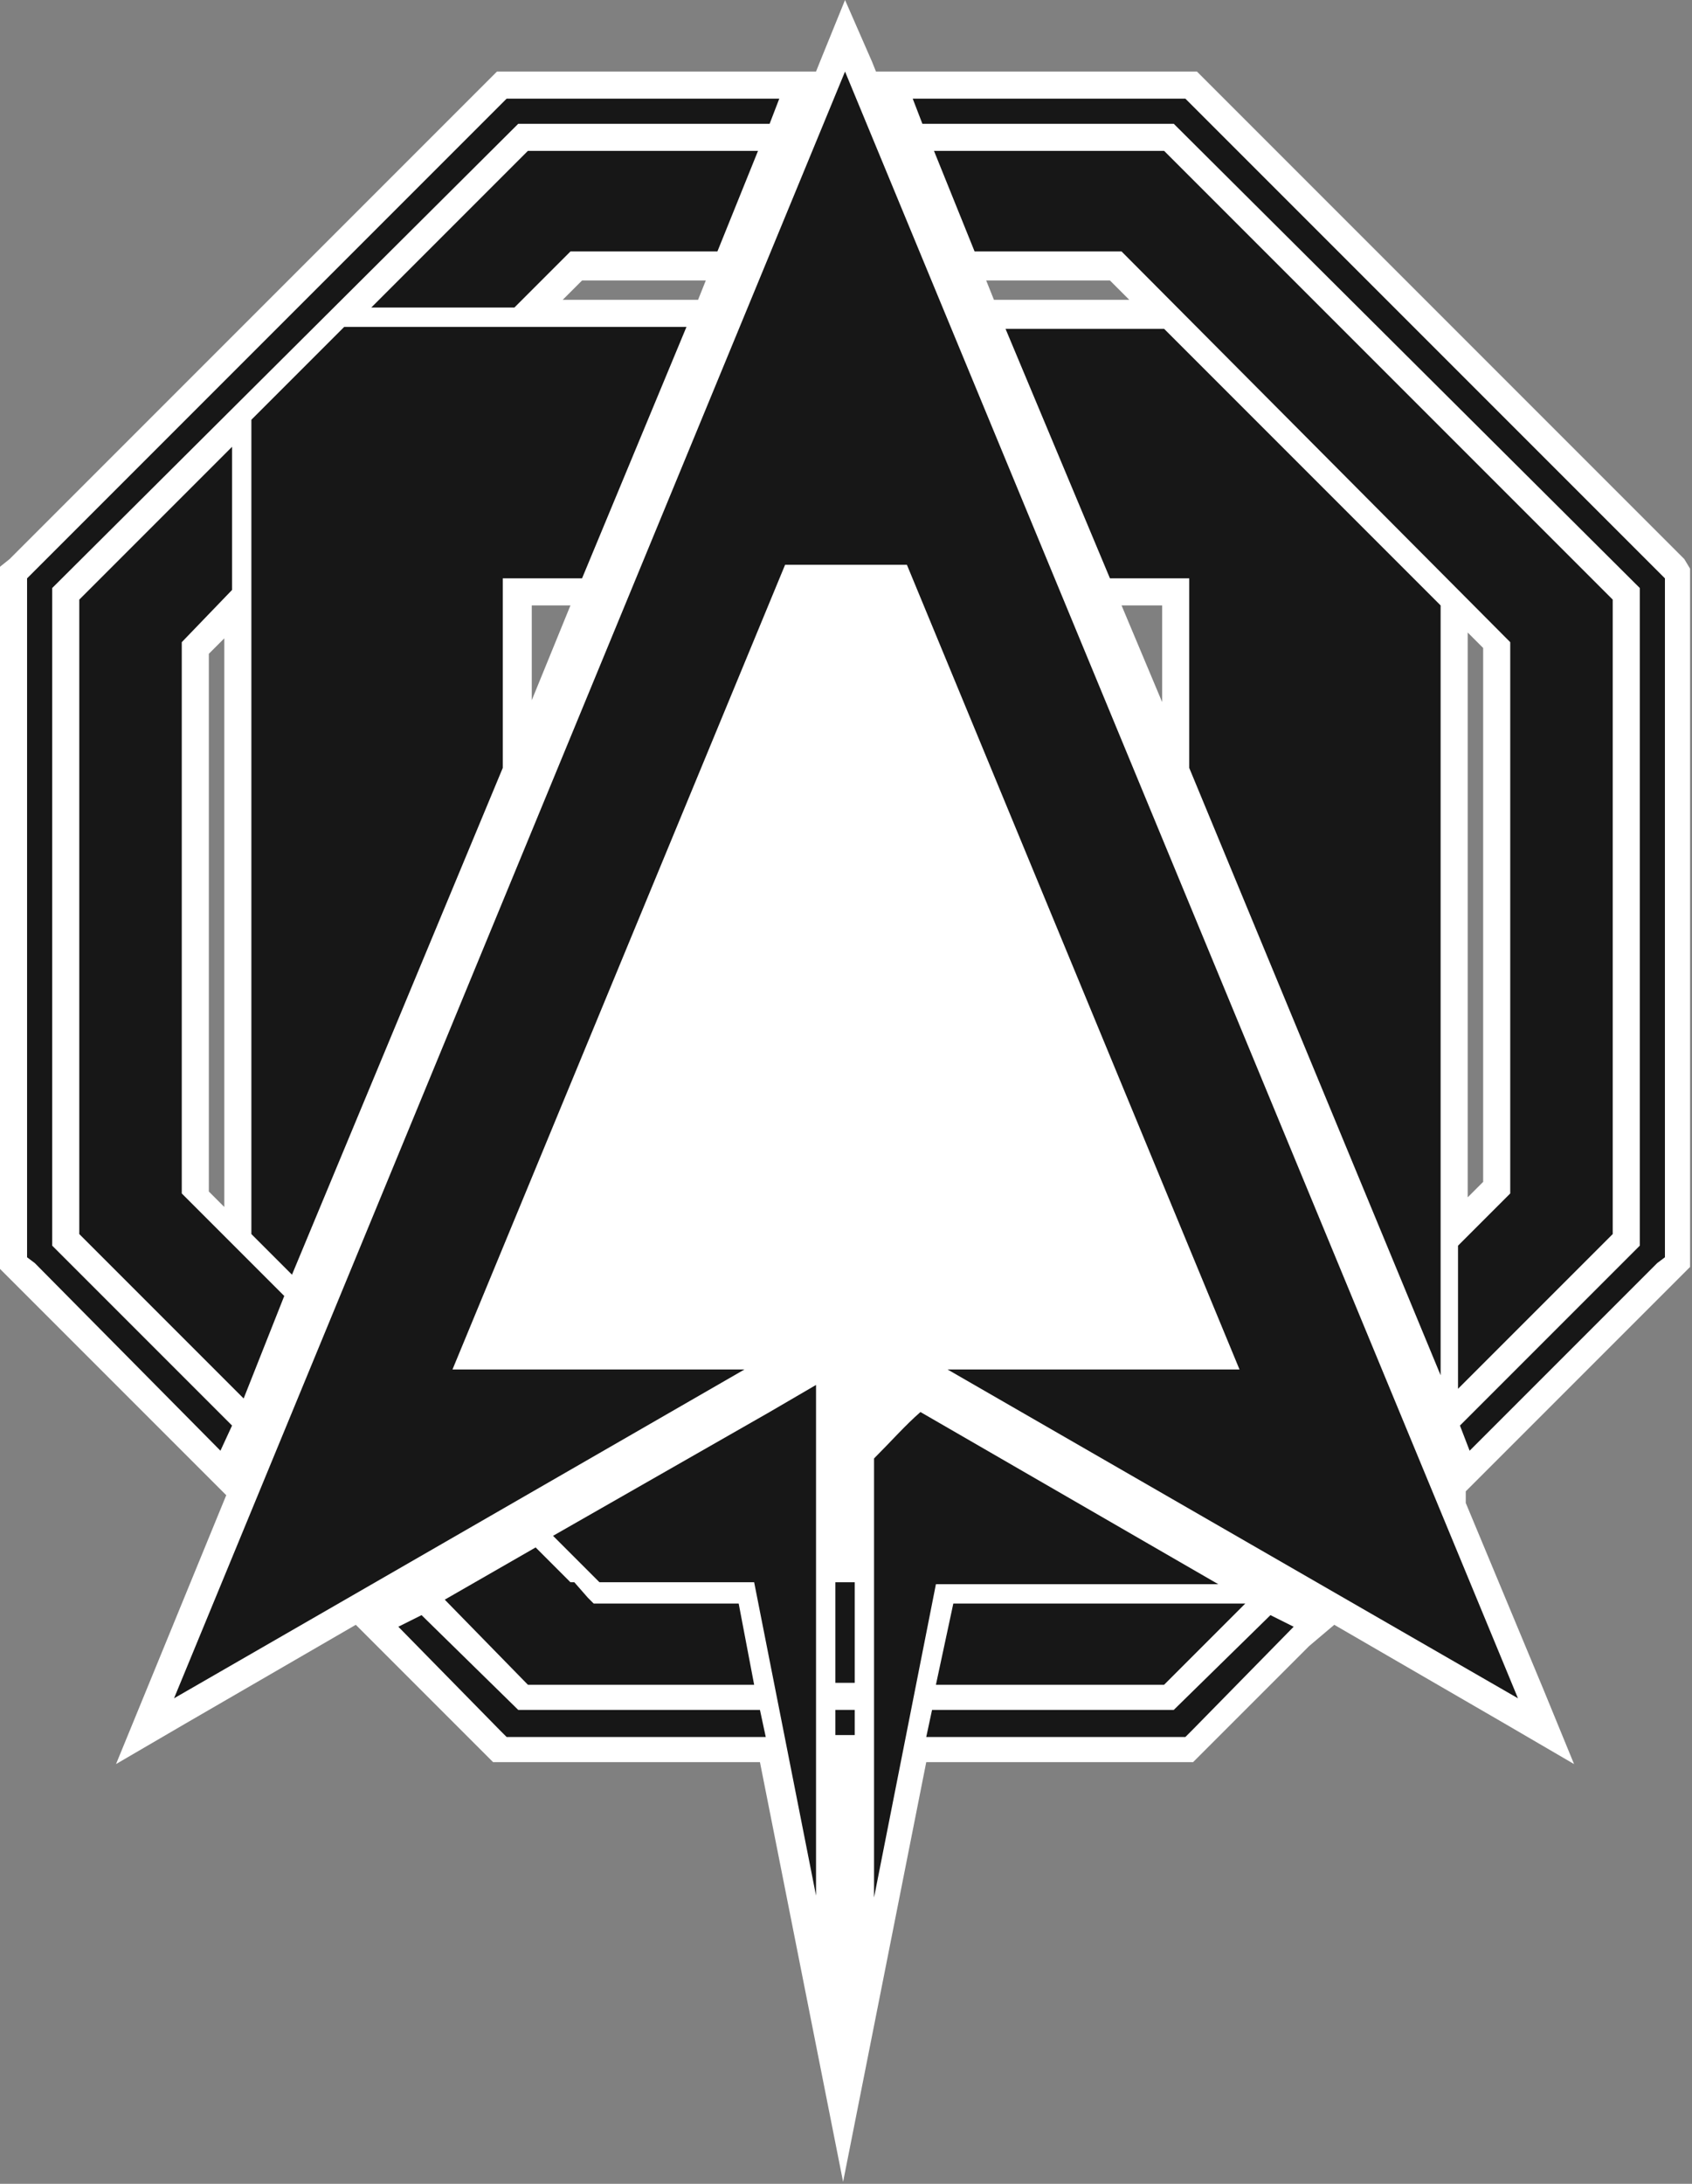<?xml version="1.0" encoding="utf-8"?>
<!-- Generator: Adobe Illustrator 24.0.1, SVG Export Plug-In . SVG Version: 6.00 Build 0)  -->
<svg version="1.1" id="Layer_1" xmlns="http://www.w3.org/2000/svg" xmlns:xlink="http://www.w3.org/1999/xlink" x="0px" y="0px"
	 viewBox="0 0 87.5 112.9" style="enable-background:new 0 0 87.5 112.9;" xml:space="preserve">
<rect x="0" y="0" width="87.5" height="112.9" fill="#808080" stroke="none"/>
<style type="text/css">
	.st0{fill:#FFFFFF;}
	.st1{fill:#171717;}
</style>
<g>
	<path class="st0" d="M87.1,28.9l-0.4-0.4l-24-24l-0.4-0.4l-0.4-0.4h-0.6h-0.5H47.2h-1.9l-0.2-0.5L43.7,0l-1.3,3.2l-0.2,0.5h-1.9
		l0,0l0,0H26.8h-0.5h-0.6l-0.4,0.4l-0.4,0.4l-24,24l-0.4,0.4L0,29.3v0.6v0.5v34V65v0.6L0.4,66l0.4,0.4l9.6,9.6l1.3,1.3l-4.1,10
		L6,91.2l3.6-2.1l8.8-5.1l1.1,1.1l5.2,5.2l0.4,0.4l0.4,0.4h0.6h0.5h12.7l4.3,21.7l4.3-21.7h12.7h0.5h0.6l0.4-0.4l0.4-0.4l5.2-5.2
		L69,84l8.8,5.1l3.6,2.1l-1.6-3.9l-4-9.6v-0.6l1.2-1.2l9.6-9.6l0.4-0.4l0.4-0.4V65v-0.5v-34V30v-0.6L87.1,28.9z M11.6,62.4l-0.8-0.8
		V33.8l0.8-0.8V62.4z M60.1,36.3l-2.1-5h2.1V36.3z M58.4,15.5H52h-0.6l-0.4-1h6.4L58.4,15.5z M30.1,14.5h6.4l-0.4,1h-0.6l0,0l0,0
		h-6.4L30.1,14.5z M29.5,31.3l-2,4.9v-4.9C27.5,31.3,29.5,31.3,29.5,31.3z M76.7,61.1l-0.8,0.8V32.7l0.8,0.8V61.1z"/>
	<g>
		<g>
			<polygon class="st1" points="64.4,82.9 49.3,82.9 48.4,87.1 60.2,87.1 			"/>
			<polygon class="st1" points="39,87.1 38.2,82.9 31.1,82.9 30.7,82.9 30.4,82.6 29.7,81.8 29.5,81.8 27.7,80 23,82.7 27.3,87.1 
							"/>
			<polygon class="st1" points="4.1,31 4.1,63.8 12.6,72.3 14.7,67 9.4,61.7 9.4,33.2 12,30.5 12,23.1 			"/>
			<rect x="43.2" y="81.8" class="st1" width="1" height="5.2"/>
			<rect x="43.2" y="88.4" class="st1" width="1" height="1.3"/>
			<polygon class="st1" points="12,73.7 2.7,64.4 2.7,30.4 26.8,6.4 39.8,6.4 40.3,5.1 26.8,5.1 26.2,5.1 25.8,5.5 1.8,29.5 
				1.4,29.9 1.4,30.4 1.4,64.4 1.4,65 1.8,65.3 11.4,75 			"/>
			<polygon class="st1" points="85.7,29.5 61.7,5.5 61.3,5.1 60.7,5.1 47.2,5.1 47.7,6.4 60.7,6.4 84.8,30.4 84.8,64.4 75.5,73.7 
				76,75 85.7,65.3 86.1,65 86.1,64.4 86.1,30.4 86.1,29.9 			"/>
			<polygon class="st1" points="65.7,83.5 60.7,88.4 48.2,88.4 47.9,89.8 60.7,89.8 61.3,89.8 61.7,89.4 66.9,84.1 			"/>
			<polygon class="st1" points="19.2,15.9 26.6,15.9 29.5,13 37.1,13 39.2,7.8 27.3,7.8 			"/>
			<polygon class="st1" points="39.3,88.4 26.8,88.4 21.8,83.5 20.6,84.1 25.8,89.4 26.2,89.8 26.8,89.8 39.6,89.8 			"/>
			<polygon class="st1" points="83.4,31 60.2,7.8 48.3,7.8 50.4,13 58,13 78.1,33.2 78.1,61.7 75.4,64.4 75.4,71.8 83.4,63.8 			"/>
		</g>
		<g>
			<path class="st1" d="M57.4,29.9h4.1v9.8l13,31.4V31.3c-5.6-5.6-8.7-8.7-14.3-14.3H52L57.4,29.9z"/>
			<path class="st1" d="M26,39.7v-9.8h4.1l5.4-13H17.8c-1.9,1.9-2.9,2.9-4.8,4.8v42.1c0.7,0.7,1.5,1.5,2.1,2.1L26,39.7z"/>
			<path class="st1" d="M47.6,73L47.6,73c-0.8,0.7-1.5,1.5-2.4,2.4v22.7l3.2-16.2H63L47.6,73z"/>
			<path class="st1" d="M39.8,73l-11.2,6.4c0.8,0.8,1.6,1.6,2.4,2.4h8L42.2,98V71.6L39.8,73z"/>
		</g>
		<polygon id="A_1_" class="st1" points="78.5,87.8 43.7,3.7 9,87.8 38.5,70.8 23.4,70.8 40.6,29.2 43.7,29.2 46.9,29.2 64.1,70.8 
			49,70.8 		"/>
	</g>
</g>
</svg>
